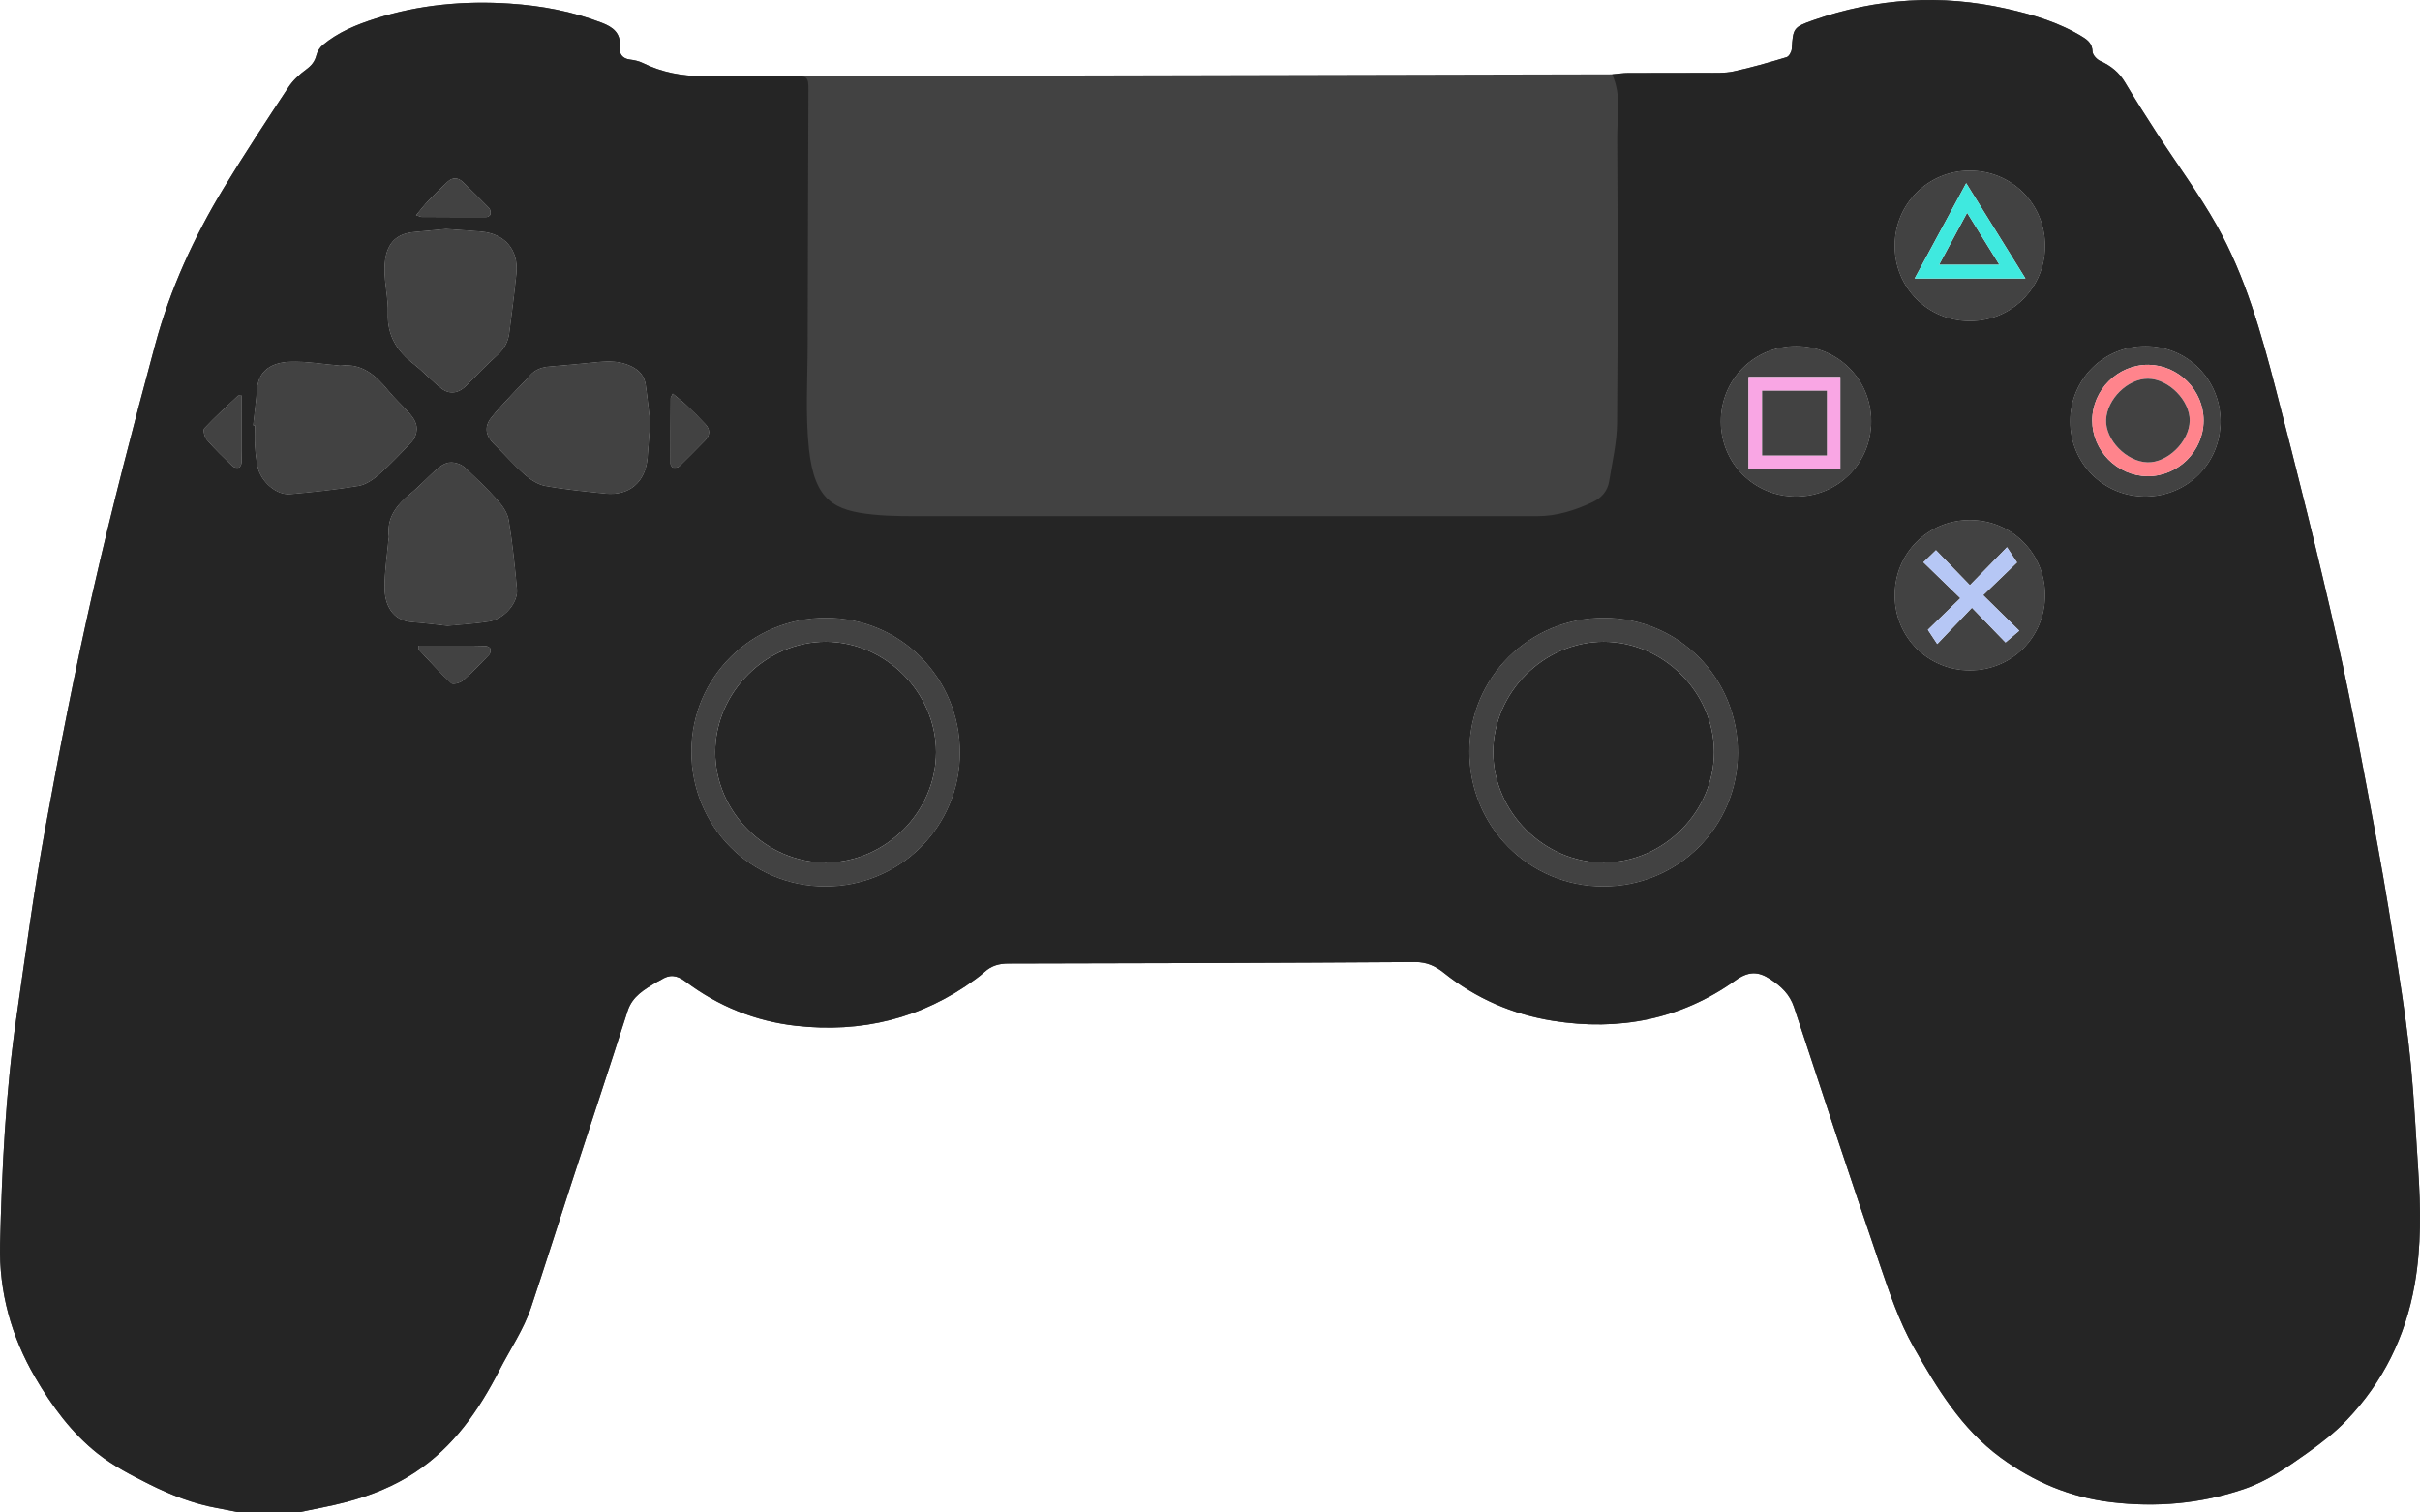 <?xml version="1.0" encoding="utf-8"?>
<!-- Generator: Adobe Illustrator 16.0.0, SVG Export Plug-In . SVG Version: 6.00 Build 0)  -->
<!DOCTYPE svg PUBLIC "-//W3C//DTD SVG 1.1//EN" "http://www.w3.org/Graphics/SVG/1.1/DTD/svg11.dtd">
<svg version="1.1" id="Layer_1" xmlns="http://www.w3.org/2000/svg" xmlns:xlink="http://www.w3.org/1999/xlink" x="0px" y="0px"
	 width="776.127px" height="485.056px" viewBox="0 0 776.127 485.056" enable-background="new 0 0 776.127 485.056"
	 xml:space="preserve">
<g>
	<path fill="#424242" d="M517.035,23.831c1.9-0.165,3.498-0.416,5.098-0.424c8.208-0.042,16.416,0.012,24.625-0.04
		c3.059-0.02,6.205,0.18,9.156-0.449c5.762-1.228,11.438-2.89,17.085-4.589c0.764-0.23,1.58-1.688,1.64-2.625
		c0.423-6.627,0.516-6.991,6.859-9.215c20.331-7.125,41.037-8.43,62.076-3.683c8.561,1.932,16.936,4.409,24.475,9.106
		c1.725,1.075,2.98,2.271,3.057,4.644c0.033,1.046,1.366,2.489,2.457,2.98c3.385,1.524,6.031,3.635,7.958,6.876
		c3.331,5.602,6.839,11.103,10.388,16.571c6.321,9.742,13.29,19.113,18.975,29.209c9.235,16.403,14.285,34.515,18.975,52.603
		c6.9,26.617,13.601,53.299,19.64,80.122c4.888,21.708,8.819,43.637,12.899,65.519c2.584,13.859,4.773,27.796,6.926,41.73
		c1.496,9.677,2.906,19.383,3.849,29.124c1.082,11.195,1.619,22.444,2.369,33.671c0.828,12.414,1.045,24.785-1.144,37.136
		c-2.955,16.678-10.161,31.193-21.806,43.389c-3.79,3.969-8.239,7.396-12.729,10.591c-6.334,4.505-12.787,8.962-20.239,11.498
		c-13.849,4.715-28.114,5.937-42.578,4.197c-13.021-1.565-24.686-6.434-35.366-14.271c-12.674-9.3-20.483-22.321-27.94-35.446
		c-4.686-8.248-7.775-17.496-10.866-26.539c-9.369-27.42-18.439-54.942-27.493-82.469c-1.37-4.165-4.131-6.721-7.603-9.005
		c-3.952-2.601-7.041-2.571-11.221,0.41c-17.566,12.531-37.362,16.319-58.495,12.943c-12.924-2.065-24.694-7.154-34.974-15.375
		c-2.761-2.208-5.518-3.488-9.258-3.464c-43.476,0.282-86.953,0.417-130.43,0.479c-2.994,0.004-5.433,0.698-7.607,2.659
		c-0.931,0.839-1.929,1.609-2.94,2.353c-17.214,12.654-36.6,17.321-57.619,14.945c-12.999-1.471-24.928-6.316-35.407-14.21
		c-2.873-2.164-5.167-2.312-7.945-0.475c-0.44,0.291-0.966,0.453-1.417,0.731c-3.788,2.34-7.657,4.431-9.188,9.212
		c-5.901,18.429-11.996,36.796-17.992,55.194c-4.323,13.262-8.522,26.565-12.938,39.797c-2.396,7.179-6.715,13.432-10.138,20.116
		c-6.651,12.987-14.708,24.627-27.07,32.827c-6.789,4.502-14.257,7.469-22.066,9.539c-5.078,1.346-10.277,2.236-15.422,3.33
		c-6.314,0-12.629,0-18.944,0c-2.327-0.458-4.648-0.949-6.982-1.37c-7.713-1.391-14.958-4.229-21.894-7.7
		c-5.713-2.86-11.516-5.864-16.494-9.798c-8.387-6.628-14.737-15.309-20.072-24.465c-7.61-13.062-11.615-27.371-11.24-42.582
		c0.599-24.337,1.754-48.656,5.236-72.787c2.894-20.053,5.545-40.159,9.153-60.087c4.635-25.597,9.607-51.157,15.379-76.517
		c6.044-26.555,12.912-52.935,19.989-79.238c4.779-17.765,12.413-34.471,21.969-50.199c6.656-10.955,13.719-21.667,20.783-32.367
		c1.445-2.189,3.522-4.091,5.654-5.655c1.714-1.257,2.793-2.547,3.303-4.613c0.295-1.195,1.11-2.467,2.061-3.261
		c4.917-4.109,10.755-6.501,16.778-8.423c14.069-4.488,28.507-5.821,43.198-4.848c10.121,0.67,19.997,2.515,29.49,6.164
		c3.5,1.346,6.179,3.264,5.736,7.703c-0.218,2.181,0.777,3.79,3.311,4.091c1.414,0.168,2.889,0.5,4.153,1.128
		c6.01,2.981,12.395,4.168,19.031,4.188c9.92,0.029,19.841-0.05,29.761-0.004 M514.456,198.144
		c-23.911-0.037-43.153,19.015-43.225,42.797c-0.072,24.059,19.002,43.324,42.932,43.361c23.912,0.036,43.153-19.015,43.225-42.797
		C557.46,217.445,538.387,198.18,514.456,198.144z M264.634,284.301c23.915,0.039,43.162-19.007,43.236-42.786
		c0.076-24.062-18.993-43.332-42.92-43.372c-23.915-0.04-43.162,19.006-43.236,42.785
		C221.638,264.992,240.708,284.261,264.634,284.301z M143.511,200.726c4.597-0.458,9.015-0.68,13.354-1.388
		c4.856-0.793,9.358-5.969,8.964-10.35c-0.668-7.434-1.452-14.874-2.665-22.233c-0.375-2.272-1.987-4.571-3.587-6.363
		c-3.292-3.689-6.906-7.099-10.506-10.497c-0.83-0.783-2.095-1.281-3.241-1.516c-2.683-0.552-4.639,1.024-6.455,2.688
		c-2.59,2.374-4.999,4.958-7.703,7.188c-4.428,3.654-7.801,7.712-6.975,13.944c0.034,0.256-0.094,0.531-0.118,0.799
		c-0.46,5.198-1.302,10.4-1.265,15.595c0.036,5.149,2.36,10.484,8.828,10.943C135.994,199.808,139.827,200.332,143.511,200.726z
		 M208.539,135.407c-0.37-3.153-0.811-7.532-1.419-11.889c-0.397-2.845-1.917-4.748-4.676-6.075
		c-3.549-1.706-7.097-1.689-10.801-1.323c-5.104,0.504-10.208,1.003-15.32,1.41c-2.522,0.201-4.687,0.89-6.416,2.904
		c-1.815,2.116-3.871,4.024-5.76,6.078c-2.313,2.516-4.729,4.963-6.796,7.672c-2.12,2.78-1.538,5.693,0.952,8.12
		c3.353,3.269,6.438,6.829,9.946,9.914c1.864,1.64,4.253,3.217,6.62,3.648c6.361,1.159,12.828,1.77,19.269,2.444
		c7.686,0.804,12.89-3.631,13.549-11.403C207.975,143.5,208.194,140.087,208.539,135.407z M81.179,136.445
		c0.183,0.011,0.365,0.022,0.548,0.034c0,2.159-0.108,4.326,0.03,6.477c0.144,2.24,0.386,4.493,0.832,6.69
		c0.978,4.816,6.052,9.251,10.472,8.849c7.344-0.669,14.699-1.423,21.964-2.645c2.355-0.396,4.734-2.043,6.596-3.69
		c3.701-3.275,7.099-6.904,10.51-10.492c0.732-0.77,1.202-1.947,1.425-3.013c0.559-2.667-0.905-4.669-2.578-6.498
		c-2.128-2.326-4.459-4.479-6.448-6.916c-4.021-4.925-8.45-8.871-15.437-7.973c-0.085,0.011-0.176-0.036-0.266-0.044
		c-5.289-0.45-10.598-1.407-15.862-1.206c-5.405,0.206-10.015,2.454-10.522,8.638C82.121,128.596,81.607,132.517,81.179,136.445z
		 M143.073,73.428c-3.011,0.286-6.678,0.649-10.349,0.98c-6.985,0.63-9.292,5.197-9.415,11.547
		c-0.094,4.831,1.226,9.696,1.06,14.517c-0.25,7.242,3.021,12.216,8.435,16.42c3.047,2.366,5.651,5.303,8.693,7.675
		c2.765,2.156,5.705,1.563,8.121-0.916c3.268-3.353,6.547-6.71,10.023-9.841c2.15-1.937,3.346-4.217,3.704-6.964
		c0.825-6.333,1.633-12.671,2.295-19.022c0.8-7.674-3.641-12.912-11.375-13.572C150.769,73.954,147.266,73.734,143.073,73.428z
		 M655.896,190.768c-0.034-13.377-10.713-24.011-24.116-24.017c-13.521-0.005-24.187,10.704-24.151,24.252
		c0.034,13.377,10.712,24.011,24.115,24.017C645.266,215.025,655.931,204.316,655.896,190.768z M631.834,102.98
		c13.388-0.022,24.043-10.682,24.062-24.072c0.019-13.534-10.67-24.218-24.207-24.197c-13.387,0.022-24.042,10.682-24.061,24.072
		C607.608,92.317,618.298,103.002,631.834,102.98z M600.146,135.085c-0.016-13.393-10.667-24.058-24.051-24.083
		c-13.538-0.025-24.233,10.656-24.218,24.186c0.016,13.393,10.667,24.058,24.051,24.083
		C589.468,159.296,600.163,148.615,600.146,135.085z M712.187,135.113c-0.008-13.401-10.646-24.078-24.023-24.11
		c-13.546-0.033-24.253,10.635-24.246,24.158c0.008,13.402,10.645,24.078,24.023,24.11
		C701.486,159.304,712.193,148.635,712.187,135.113z M215.75,126.203c-0.47,1.006-0.674,1.24-0.675,1.476
		c-0.049,7.003-0.095,14.007-0.07,21.01c0.002,0.455,0.516,1.231,0.884,1.291c0.646,0.104,1.582-0.002,2.015-0.417
		c2.774-2.663,5.434-5.445,8.153-8.166c1.789-1.79,1.834-3.643,0.135-5.446c-1.96-2.078-3.985-4.099-6.059-6.064
		C218.838,128.658,217.401,127.58,215.75,126.203z M77.57,126.858c-0.898,0-1.139-0.075-1.229,0.011
		c-3.66,3.457-7.411,6.831-10.84,10.504c-0.516,0.553,0.075,2.868,0.851,3.764c2.57,2.97,5.426,5.7,8.262,8.428
		c0.432,0.415,1.411,0.577,2.004,0.402c0.422-0.124,0.856-0.999,0.878-1.554c0.102-2.6,0.07-5.206,0.073-7.809
		C77.574,136.063,77.57,131.522,77.57,126.858z M133.413,69.032c1.2,0.373,1.525,0.56,1.851,0.562
		c6.913,0.04,13.826,0.075,20.739,0.042c0.46-0.002,1.242-0.5,1.305-0.865c0.111-0.645,0.015-1.589-0.399-2.019
		c-2.729-2.838-5.552-5.589-8.375-8.336c-1.608-1.564-3.37-1.667-5.021-0.128c-2.153,2.009-4.248,4.084-6.284,6.211
		C135.993,65.79,134.915,67.233,133.413,69.032z M134.182,207.073c0,0.885-0.074,1.126,0.011,1.216
		c3.456,3.662,6.828,7.416,10.5,10.846c0.555,0.519,2.872-0.061,3.766-0.834c2.971-2.569,5.7-5.426,8.429-8.262
		c0.417-0.433,0.585-1.406,0.417-2c-0.121-0.423-0.992-0.87-1.544-0.892c-2.6-0.103-5.206-0.069-7.809-0.071
		C143.408,207.069,138.864,207.073,134.182,207.073z"/>
	<path fill="#252525" d="M95.65,485.056c-6.314,0-12.629,0-18.944,0c-2.327-0.458-4.648-0.949-6.982-1.37
		c-7.713-1.391-14.958-4.229-21.894-7.7c-5.713-2.86-11.516-5.864-16.494-9.798c-8.387-6.628-14.737-15.309-20.072-24.465
		c-7.61-13.062-11.615-27.371-11.24-42.582c0.599-24.337,1.754-48.656,5.236-72.787c2.894-20.053,5.545-40.159,9.153-60.087
		c4.635-25.597,9.607-51.157,15.379-76.517c6.044-26.555,12.912-52.935,19.989-79.238c4.779-17.765,12.413-34.471,21.969-50.199
		c6.656-10.955,13.719-21.667,20.783-32.367c1.445-2.189,3.522-4.091,5.654-5.655c1.714-1.257,2.793-2.547,3.303-4.613
		c0.295-1.195,1.11-2.467,2.061-3.261c4.917-4.109,10.755-6.501,16.778-8.423c14.069-4.488,28.507-5.821,43.198-4.848
		c10.121,0.67,19.997,2.515,29.49,6.164c3.5,1.346,6.179,3.264,5.736,7.703c-0.218,2.181,0.777,3.79,3.311,4.091
		c1.414,0.168,2.889,0.5,4.153,1.128c6.01,2.981,12.395,4.168,19.031,4.188c9.92,0.029,19.841-0.05,29.761-0.004
		c3.985,0.019,4.279,0.379,4.268,4.41c-0.078,27.242-0.204,54.484-0.247,81.727c-0.018,11.172-0.767,22.442,0.417,33.496
		c1.79,16.704,8.317,19.695,20.398,20.96c6.249,0.655,12.595,0.513,18.897,0.517c64.769,0.032,129.537,0.025,194.306,0.009
		c6.245-0.001,12.062-1.852,17.66-4.466c2.872-1.341,4.867-3.548,5.371-6.694c0.995-6.208,2.483-12.443,2.537-18.678
		c0.262-30.488,0.215-60.979,0.045-91.468c-0.038-6.723,1.457-13.608-1.627-20.396c1.9-0.165,3.498-0.416,5.098-0.424
		c8.208-0.042,16.416,0.012,24.625-0.04c3.059-0.02,6.205,0.18,9.156-0.449c5.762-1.228,11.438-2.89,17.085-4.589
		c0.764-0.23,1.58-1.688,1.64-2.625c0.423-6.627,0.516-6.991,6.859-9.215c20.331-7.125,41.037-8.43,62.076-3.683
		c8.561,1.932,16.936,4.409,24.475,9.106c1.725,1.075,2.98,2.271,3.057,4.644c0.033,1.046,1.366,2.489,2.457,2.98
		c3.385,1.524,6.031,3.635,7.958,6.876c3.331,5.602,6.839,11.103,10.388,16.571c6.321,9.742,13.29,19.113,18.975,29.209
		c9.235,16.403,14.285,34.515,18.975,52.603c6.9,26.617,13.601,53.299,19.64,80.122c4.888,21.708,8.819,43.637,12.899,65.519
		c2.584,13.859,4.773,27.796,6.926,41.73c1.496,9.677,2.906,19.383,3.849,29.124c1.082,11.195,1.619,22.444,2.369,33.671
		c0.828,12.414,1.045,24.785-1.144,37.136c-2.955,16.678-10.161,31.193-21.806,43.389c-3.79,3.969-8.239,7.396-12.729,10.591
		c-6.334,4.505-12.787,8.962-20.239,11.498c-13.849,4.715-28.114,5.937-42.578,4.197c-13.021-1.565-24.686-6.434-35.366-14.271
		c-12.674-9.3-20.483-22.321-27.94-35.446c-4.686-8.248-7.775-17.496-10.866-26.539c-9.369-27.42-18.439-54.942-27.493-82.469
		c-1.37-4.165-4.131-6.721-7.603-9.005c-3.952-2.601-7.041-2.571-11.221,0.41c-17.566,12.531-37.362,16.319-58.495,12.943
		c-12.924-2.065-24.694-7.154-34.974-15.375c-2.761-2.208-5.518-3.488-9.258-3.464c-43.476,0.282-86.953,0.417-130.43,0.479
		c-2.994,0.004-5.433,0.698-7.607,2.659c-0.931,0.839-1.929,1.609-2.94,2.353c-17.214,12.654-36.6,17.321-57.619,14.945
		c-12.999-1.471-24.928-6.316-35.407-14.21c-2.873-2.164-5.167-2.312-7.945-0.475c-0.44,0.291-0.966,0.453-1.417,0.731
		c-3.788,2.34-7.657,4.431-9.188,9.212c-5.901,18.429-11.996,36.796-17.992,55.194c-4.323,13.262-8.522,26.565-12.938,39.797
		c-2.396,7.179-6.715,13.432-10.138,20.116c-6.651,12.987-14.708,24.627-27.07,32.827c-6.789,4.502-14.257,7.469-22.066,9.539
		C105.994,483.072,100.795,483.962,95.65,485.056z M514.456,198.144c-23.911-0.037-43.153,19.015-43.225,42.797
		c-0.072,24.059,19.002,43.324,42.932,43.361c23.912,0.036,43.153-19.015,43.225-42.797
		C557.46,217.445,538.387,198.18,514.456,198.144z M264.634,284.301c23.915,0.039,43.162-19.007,43.236-42.786
		c0.076-24.062-18.993-43.332-42.92-43.372c-23.915-0.04-43.162,19.006-43.236,42.785
		C221.638,264.992,240.708,284.261,264.634,284.301z M143.511,200.726c4.597-0.458,9.015-0.68,13.354-1.388
		c4.856-0.793,9.358-5.969,8.964-10.35c-0.668-7.434-1.452-14.874-2.665-22.233c-0.375-2.272-1.987-4.571-3.587-6.363
		c-3.292-3.689-6.906-7.099-10.506-10.497c-0.83-0.783-2.095-1.281-3.241-1.516c-2.683-0.552-4.639,1.024-6.455,2.688
		c-2.59,2.374-4.999,4.958-7.703,7.188c-4.428,3.654-7.801,7.712-6.975,13.944c0.034,0.256-0.094,0.531-0.118,0.799
		c-0.46,5.198-1.302,10.4-1.265,15.595c0.036,5.149,2.36,10.484,8.828,10.943C135.994,199.808,139.827,200.332,143.511,200.726z
		 M208.539,135.407c-0.37-3.153-0.811-7.532-1.419-11.889c-0.397-2.845-1.917-4.748-4.676-6.075
		c-3.549-1.706-7.097-1.689-10.801-1.323c-5.104,0.504-10.208,1.003-15.32,1.41c-2.522,0.201-4.687,0.89-6.416,2.904
		c-1.815,2.116-3.871,4.024-5.76,6.078c-2.313,2.516-4.729,4.963-6.796,7.672c-2.12,2.78-1.538,5.693,0.952,8.12
		c3.353,3.269,6.438,6.829,9.946,9.914c1.864,1.64,4.253,3.217,6.62,3.648c6.361,1.159,12.828,1.77,19.269,2.444
		c7.686,0.804,12.89-3.631,13.549-11.403C207.975,143.5,208.194,140.087,208.539,135.407z M81.179,136.445
		c0.183,0.011,0.365,0.022,0.548,0.034c0,2.159-0.108,4.326,0.03,6.477c0.144,2.24,0.386,4.493,0.832,6.69
		c0.978,4.816,6.052,9.251,10.472,8.849c7.344-0.669,14.699-1.423,21.964-2.645c2.355-0.396,4.734-2.043,6.596-3.69
		c3.701-3.275,7.099-6.904,10.51-10.492c0.732-0.77,1.202-1.947,1.425-3.013c0.559-2.667-0.905-4.669-2.578-6.498
		c-2.128-2.326-4.459-4.479-6.448-6.916c-4.021-4.925-8.45-8.871-15.437-7.973c-0.085,0.011-0.176-0.036-0.266-0.044
		c-5.289-0.45-10.598-1.407-15.862-1.206c-5.405,0.206-10.015,2.454-10.522,8.638C82.121,128.596,81.607,132.517,81.179,136.445z
		 M143.073,73.428c-3.011,0.286-6.678,0.649-10.349,0.98c-6.985,0.63-9.292,5.197-9.415,11.547
		c-0.094,4.831,1.226,9.696,1.06,14.517c-0.25,7.242,3.021,12.216,8.435,16.42c3.047,2.366,5.651,5.303,8.693,7.675
		c2.765,2.156,5.705,1.563,8.121-0.916c3.268-3.353,6.547-6.71,10.023-9.841c2.15-1.937,3.346-4.217,3.704-6.964
		c0.825-6.333,1.633-12.671,2.295-19.022c0.8-7.674-3.641-12.912-11.375-13.572C150.769,73.954,147.266,73.734,143.073,73.428z
		 M655.896,190.768c-0.034-13.377-10.713-24.011-24.116-24.017c-13.521-0.005-24.187,10.704-24.151,24.252
		c0.034,13.377,10.712,24.011,24.115,24.017C645.266,215.025,655.931,204.316,655.896,190.768z M631.834,102.98
		c13.388-0.022,24.043-10.682,24.062-24.072c0.019-13.534-10.67-24.218-24.207-24.197c-13.387,0.022-24.042,10.682-24.061,24.072
		C607.608,92.317,618.298,103.002,631.834,102.98z M600.146,135.085c-0.016-13.393-10.667-24.058-24.051-24.083
		c-13.538-0.025-24.233,10.656-24.218,24.186c0.016,13.393,10.667,24.058,24.051,24.083
		C589.468,159.296,600.163,148.615,600.146,135.085z M712.187,135.113c-0.008-13.401-10.646-24.078-24.023-24.11
		c-13.546-0.033-24.253,10.635-24.246,24.158c0.008,13.402,10.645,24.078,24.023,24.11
		C701.486,159.304,712.193,148.635,712.187,135.113z M215.75,126.203c-0.47,1.006-0.674,1.24-0.675,1.476
		c-0.049,7.003-0.095,14.007-0.07,21.01c0.002,0.455,0.516,1.231,0.884,1.291c0.646,0.104,1.582-0.002,2.015-0.417
		c2.774-2.663,5.434-5.445,8.153-8.166c1.789-1.79,1.834-3.643,0.135-5.446c-1.96-2.078-3.985-4.099-6.059-6.064
		C218.838,128.658,217.401,127.58,215.75,126.203z M77.57,126.858c-0.898,0-1.139-0.075-1.229,0.011
		c-3.66,3.457-7.411,6.831-10.84,10.504c-0.516,0.553,0.075,2.868,0.851,3.764c2.57,2.97,5.426,5.7,8.262,8.428
		c0.432,0.415,1.411,0.577,2.004,0.402c0.422-0.124,0.856-0.999,0.878-1.554c0.102-2.6,0.07-5.206,0.073-7.809
		C77.574,136.063,77.57,131.522,77.57,126.858z M133.413,69.032c1.2,0.373,1.525,0.56,1.851,0.562
		c6.913,0.04,13.826,0.075,20.739,0.042c0.46-0.002,1.242-0.5,1.305-0.865c0.111-0.645,0.015-1.589-0.399-2.019
		c-2.729-2.838-5.552-5.589-8.375-8.336c-1.608-1.564-3.37-1.667-5.021-0.128c-2.153,2.009-4.248,4.084-6.284,6.211
		C135.993,65.79,134.915,67.233,133.413,69.032z M134.182,207.073c0,0.885-0.074,1.126,0.011,1.216
		c3.456,3.662,6.828,7.416,10.5,10.846c0.555,0.519,2.872-0.061,3.766-0.834c2.971-2.569,5.7-5.426,8.429-8.262
		c0.417-0.433,0.585-1.406,0.417-2c-0.121-0.423-0.992-0.87-1.544-0.892c-2.6-0.103-5.206-0.069-7.809-0.071
		C143.408,207.069,138.864,207.073,134.182,207.073z"/>
	<path fill-rule="evenodd" clip-rule="evenodd" fill="#424242" d="M514.456,198.144c23.931,0.037,43.004,19.301,42.932,43.36
		c-0.071,23.783-19.312,42.833-43.225,42.797c-23.93-0.037-43.004-19.302-42.932-43.361
		C471.303,217.159,490.545,198.107,514.456,198.144z M514.262,205.813c-19.166,0.031-35.391,16.299-35.361,35.456
		c0.031,19.169,16.297,35.391,35.457,35.361c19.166-0.03,35.391-16.299,35.361-35.456
		C549.688,222.005,533.422,205.783,514.262,205.813z"/>
	<path fill-rule="evenodd" clip-rule="evenodd" fill="#424242" d="M264.634,284.301c-23.927-0.04-42.996-19.31-42.92-43.373
		c0.074-23.779,19.321-42.825,43.236-42.785c23.927,0.04,42.996,19.31,42.92,43.372C307.796,265.294,288.549,284.34,264.634,284.301
		z M300.201,241.238c0.01-19.161-16.228-35.415-35.392-35.425c-19.163-0.01-35.415,16.227-35.425,35.392
		c-0.01,19.161,16.229,35.415,35.393,35.425C283.938,276.641,300.19,260.404,300.201,241.238z"/>
	<path fill-rule="evenodd" clip-rule="evenodd" fill="#424242" d="M143.511,200.726c-3.684-0.395-7.517-0.918-11.367-1.191
		c-6.468-0.459-8.792-5.794-8.828-10.943c-0.037-5.195,0.805-10.396,1.265-15.595c0.024-0.268,0.152-0.542,0.118-0.799
		c-0.826-6.232,2.547-10.291,6.975-13.944c2.704-2.23,5.113-4.814,7.703-7.188c1.815-1.663,3.772-3.24,6.455-2.688
		c1.146,0.235,2.412,0.733,3.241,1.516c3.601,3.398,7.215,6.808,10.506,10.497c1.6,1.792,3.212,4.091,3.587,6.363
		c1.213,7.359,1.997,14.799,2.665,22.233c0.394,4.381-4.108,9.557-8.964,10.35C152.526,200.046,148.108,200.268,143.511,200.726z"/>
	<path fill-rule="evenodd" clip-rule="evenodd" fill="#424242" d="M208.539,135.407c-0.344,4.68-0.564,8.093-0.853,11.5
		c-0.659,7.772-5.863,12.207-13.549,11.403c-6.441-0.674-12.908-1.285-19.269-2.444c-2.367-0.431-4.756-2.008-6.62-3.648
		c-3.507-3.085-6.593-6.646-9.946-9.914c-2.49-2.427-3.072-5.34-0.952-8.12c2.066-2.709,4.482-5.156,6.796-7.672
		c1.89-2.054,3.945-3.962,5.76-6.078c1.729-2.014,3.893-2.703,6.416-2.904c5.112-0.407,10.216-0.906,15.32-1.41
		c3.704-0.366,7.252-0.382,10.801,1.323c2.759,1.327,4.278,3.23,4.676,6.075C207.728,127.875,208.169,132.254,208.539,135.407z"/>
	<path fill-rule="evenodd" clip-rule="evenodd" fill="#424242" d="M81.179,136.445c0.428-3.929,0.942-7.85,1.265-11.787
		c0.507-6.185,5.117-8.433,10.522-8.638c5.265-0.201,10.573,0.756,15.862,1.206c0.089,0.008,0.18,0.055,0.266,0.044
		c6.986-0.898,11.416,3.048,15.437,7.973c1.989,2.436,4.32,4.59,6.448,6.916c1.673,1.828,3.137,3.83,2.578,6.498
		c-0.223,1.066-0.693,2.243-1.425,3.013c-3.411,3.588-6.809,7.217-10.51,10.492c-1.862,1.647-4.241,3.294-6.596,3.69
		c-7.266,1.222-14.62,1.975-21.964,2.645c-4.42,0.402-9.494-4.032-10.472-8.849c-0.446-2.197-0.688-4.451-0.832-6.69
		c-0.138-2.151-0.03-4.318-0.03-6.477C81.544,136.468,81.361,136.457,81.179,136.445z"/>
	<path fill-rule="evenodd" clip-rule="evenodd" fill="#424242" d="M143.073,73.428c4.192,0.306,7.696,0.525,11.192,0.824
		c7.734,0.661,12.175,5.898,11.375,13.572c-0.662,6.352-1.47,12.689-2.295,19.022c-0.357,2.747-1.553,5.027-3.704,6.964
		c-3.476,3.131-6.755,6.488-10.023,9.841c-2.416,2.479-5.355,3.072-8.121,0.916c-3.042-2.373-5.646-5.309-8.693-7.675
		c-5.414-4.204-8.685-9.178-8.435-16.42c0.166-4.821-1.154-9.686-1.06-14.517c0.123-6.35,2.43-10.917,9.415-11.547
		C136.395,74.077,140.062,73.714,143.073,73.428z"/>
	<path fill-rule="evenodd" clip-rule="evenodd" fill="#424242" d="M655.896,190.768c0.035,13.548-10.63,24.257-24.152,24.252
		c-13.403-0.006-24.081-10.64-24.115-24.017c-0.035-13.548,10.63-24.257,24.151-24.252
		C645.183,166.757,655.861,177.391,655.896,190.768z M632.422,194.902c3.919,4.046,7.536,7.781,10.77,11.119
		c1.429-1.21,2.697-2.285,4.411-3.737c-3.786-3.73-7.48-7.369-11.582-11.41c3.792-3.659,7.594-7.326,10.863-10.48
		c-1.01-1.53-1.931-2.926-3.22-4.877c-4.145,4.243-7.829,8.016-11.889,12.172c-3.616-3.728-7.229-7.453-10.887-11.222
		c-1.253,1.209-2.41,2.326-4.018,3.878c3.905,3.792,7.678,7.455,11.844,11.5c-3.745,3.648-7.336,7.146-10.418,10.147
		c0.969,1.461,1.893,2.854,3.004,4.532C625.13,202.522,628.551,198.947,632.422,194.902z"/>
	<path fill-rule="evenodd" clip-rule="evenodd" fill="#424242" d="M631.834,102.98c-13.536,0.022-24.226-10.663-24.206-24.197
		c0.019-13.39,10.674-24.05,24.061-24.072c13.537-0.021,24.226,10.663,24.207,24.197C655.877,92.299,645.222,102.958,631.834,102.98
		z M649.583,89.308c-6.352-10.217-12.487-20.089-18.999-30.563c-5.692,10.526-11.044,20.421-16.528,30.563
		C625.979,89.308,637.486,89.308,649.583,89.308z"/>
	<path fill-rule="evenodd" clip-rule="evenodd" fill="#424242" d="M600.146,135.085c0.017,13.53-10.679,24.211-24.218,24.186
		c-13.384-0.025-24.035-10.69-24.051-24.083c-0.016-13.53,10.68-24.21,24.218-24.186
		C589.479,111.027,600.131,121.692,600.146,135.085z M560.779,120.913c0,9.983,0,19.746,0,29.433c9.958,0,19.722,0,29.432,0
		c0-9.917,0-19.616,0-29.433C580.367,120.913,570.668,120.913,560.779,120.913z"/>
	<path fill-rule="evenodd" clip-rule="evenodd" fill="#424242" d="M712.187,135.113c0.007,13.522-10.7,24.191-24.246,24.158
		c-13.379-0.033-24.016-10.708-24.023-24.11c-0.007-13.522,10.7-24.191,24.246-24.158
		C701.541,111.035,712.179,121.711,712.187,135.113z M706.721,134.896c0.02-9.694-7.983-17.785-17.692-17.888
		c-9.79-0.103-18.003,8.021-18.022,17.828c-0.019,9.694,7.984,17.785,17.693,17.888
		C698.489,152.827,706.702,144.703,706.721,134.896z"/>
	<path fill-rule="evenodd" clip-rule="evenodd" fill="#424242" d="M215.75,126.203c1.65,1.377,3.088,2.456,4.384,3.684
		c2.073,1.965,4.099,3.986,6.059,6.064c1.699,1.803,1.654,3.656-0.135,5.446c-2.72,2.721-5.379,5.503-8.153,8.166
		c-0.433,0.416-1.369,0.522-2.015,0.417c-0.368-0.06-0.882-0.836-0.884-1.291c-0.025-7.003,0.021-14.007,0.07-21.01
		C215.077,127.443,215.281,127.208,215.75,126.203z"/>
	<path fill-rule="evenodd" clip-rule="evenodd" fill="#424242" d="M77.57,126.858c0,4.664,0.004,9.205-0.001,13.746
		c-0.003,2.603,0.029,5.209-0.073,7.809c-0.022,0.556-0.457,1.431-0.878,1.554c-0.593,0.174-1.572,0.013-2.004-0.402
		c-2.836-2.728-5.692-5.458-8.262-8.428c-0.776-0.896-1.367-3.211-0.851-3.764c3.43-3.674,7.181-7.047,10.84-10.504
		C76.431,126.784,76.672,126.858,77.57,126.858z"/>
	<path fill-rule="evenodd" clip-rule="evenodd" fill="#424242" d="M133.413,69.032c1.502-1.799,2.58-3.242,3.816-4.534
		c2.036-2.127,4.131-4.203,6.284-6.211c1.65-1.54,3.413-1.437,5.021,0.128c2.823,2.748,5.645,5.498,8.375,8.336
		c0.414,0.43,0.51,1.374,0.399,2.019c-0.063,0.365-0.845,0.863-1.305,0.865c-6.913,0.033-13.826-0.002-20.739-0.042
		C134.938,69.592,134.613,69.404,133.413,69.032z"/>
	<path fill-rule="evenodd" clip-rule="evenodd" fill="#424242" d="M134.182,207.073c4.683,0,9.226-0.003,13.77,0.002
		c2.604,0.002,5.209-0.031,7.809,0.071c0.552,0.021,1.423,0.469,1.544,0.892c0.169,0.595,0,1.567-0.417,2
		c-2.729,2.836-5.458,5.693-8.429,8.262c-0.895,0.774-3.211,1.354-3.766,0.834c-3.673-3.431-7.044-7.184-10.5-10.846
		C134.107,208.199,134.182,207.958,134.182,207.073z"/>
	<path fill-rule="evenodd" clip-rule="evenodd" fill="#262626" d="M514.262,205.813c19.16-0.03,35.426,16.192,35.457,35.361
		c0.029,19.157-16.195,35.426-35.361,35.456c-19.16,0.03-35.426-16.191-35.457-35.361
		C478.871,222.112,495.096,205.844,514.262,205.813z"/>
	<path fill-rule="evenodd" clip-rule="evenodd" fill="#262626" d="M300.201,241.238c-0.01,19.166-16.262,35.403-35.425,35.392
		c-19.164-0.01-35.403-16.264-35.393-35.425c0.011-19.165,16.263-35.402,35.425-35.392
		C283.973,205.824,300.211,222.078,300.201,241.238z"/>
	<path fill-rule="evenodd" clip-rule="evenodd" fill="#B6C7F5" d="M632.422,194.902c-3.871,4.045-7.292,7.62-11.121,11.622
		c-1.111-1.677-2.035-3.07-3.004-4.532c3.082-3.001,6.673-6.5,10.418-10.147c-4.166-4.045-7.938-7.708-11.844-11.5
		c1.607-1.552,2.765-2.669,4.018-3.878c3.657,3.769,7.271,7.495,10.887,11.222c4.06-4.156,7.744-7.929,11.889-12.172
		c1.289,1.952,2.21,3.347,3.22,4.877c-3.27,3.154-7.071,6.822-10.863,10.48c4.102,4.041,7.796,7.679,11.582,11.41
		c-1.714,1.453-2.982,2.527-4.411,3.737C639.958,202.683,636.341,198.949,632.422,194.902z"/>
	<path fill-rule="evenodd" clip-rule="evenodd" fill="#F9A6E4" d="M560.779,120.913c9.889,0,19.588,0,29.432,0
		c0,9.817,0,19.517,0,29.433c-9.71,0-19.474,0-29.432,0C560.779,140.659,560.779,130.896,560.779,120.913z M585.906,125.315
		c-7.096,0-13.973,0-20.773,0c0,7.072,0,13.949,0,20.772c7.03,0,13.844,0,20.773,0C585.906,139.132,585.906,132.319,585.906,125.315
		z"/>
	<path fill-rule="evenodd" clip-rule="evenodd" fill="#FF848C" d="M706.721,134.896c-0.019,9.807-8.231,17.931-18.021,17.828
		c-9.709-0.103-17.712-8.193-17.693-17.888c0.02-9.807,8.232-17.931,18.022-17.828C698.737,117.111,706.74,125.202,706.721,134.896z
		 M702.273,134.964c0.118-6.51-6.775-13.47-13.379-13.508c-6.472-0.038-13.153,6.515-13.439,13.177
		c-0.275,6.419,6.537,13.437,13.243,13.643C695.158,148.474,702.153,141.615,702.273,134.964z"/>
	<path fill-rule="evenodd" clip-rule="evenodd" fill="#424242" d="M630.877,68.232c3.601,5.802,6.893,11.107,10.361,16.697
		c-6.575,0-12.742,0-19.358,0C624.851,79.417,627.724,74.084,630.877,68.232z"/>
	<path fill-rule="evenodd" clip-rule="evenodd" fill="#424242" d="M585.906,125.315c0,7.004,0,13.816,0,20.772
		c-6.93,0-13.743,0-20.773,0c0-6.823,0-13.701,0-20.772C571.934,125.315,578.811,125.315,585.906,125.315z"/>
	<path fill-rule="evenodd" clip-rule="evenodd" fill="#424242" d="M702.273,134.964c-0.12,6.651-7.115,13.51-13.575,13.312
		c-6.706-0.206-13.519-7.223-13.243-13.643c0.286-6.663,6.968-13.215,13.439-13.177
		C695.498,121.494,702.392,128.454,702.273,134.964z"/>
	<path fill-rule="evenodd" clip-rule="evenodd" fill="#3FE9DF" d="M649.583,89.308c-12.097,0-23.604,0-35.527,0
		c5.484-10.143,10.836-20.038,16.528-30.563C637.096,69.219,643.231,79.091,649.583,89.308z M630.877,68.232
		c-3.153,5.852-6.026,11.184-8.997,16.697c6.616,0,12.783,0,19.358,0C637.77,79.339,634.478,74.035,630.877,68.232z"/>
</g>
</svg>
